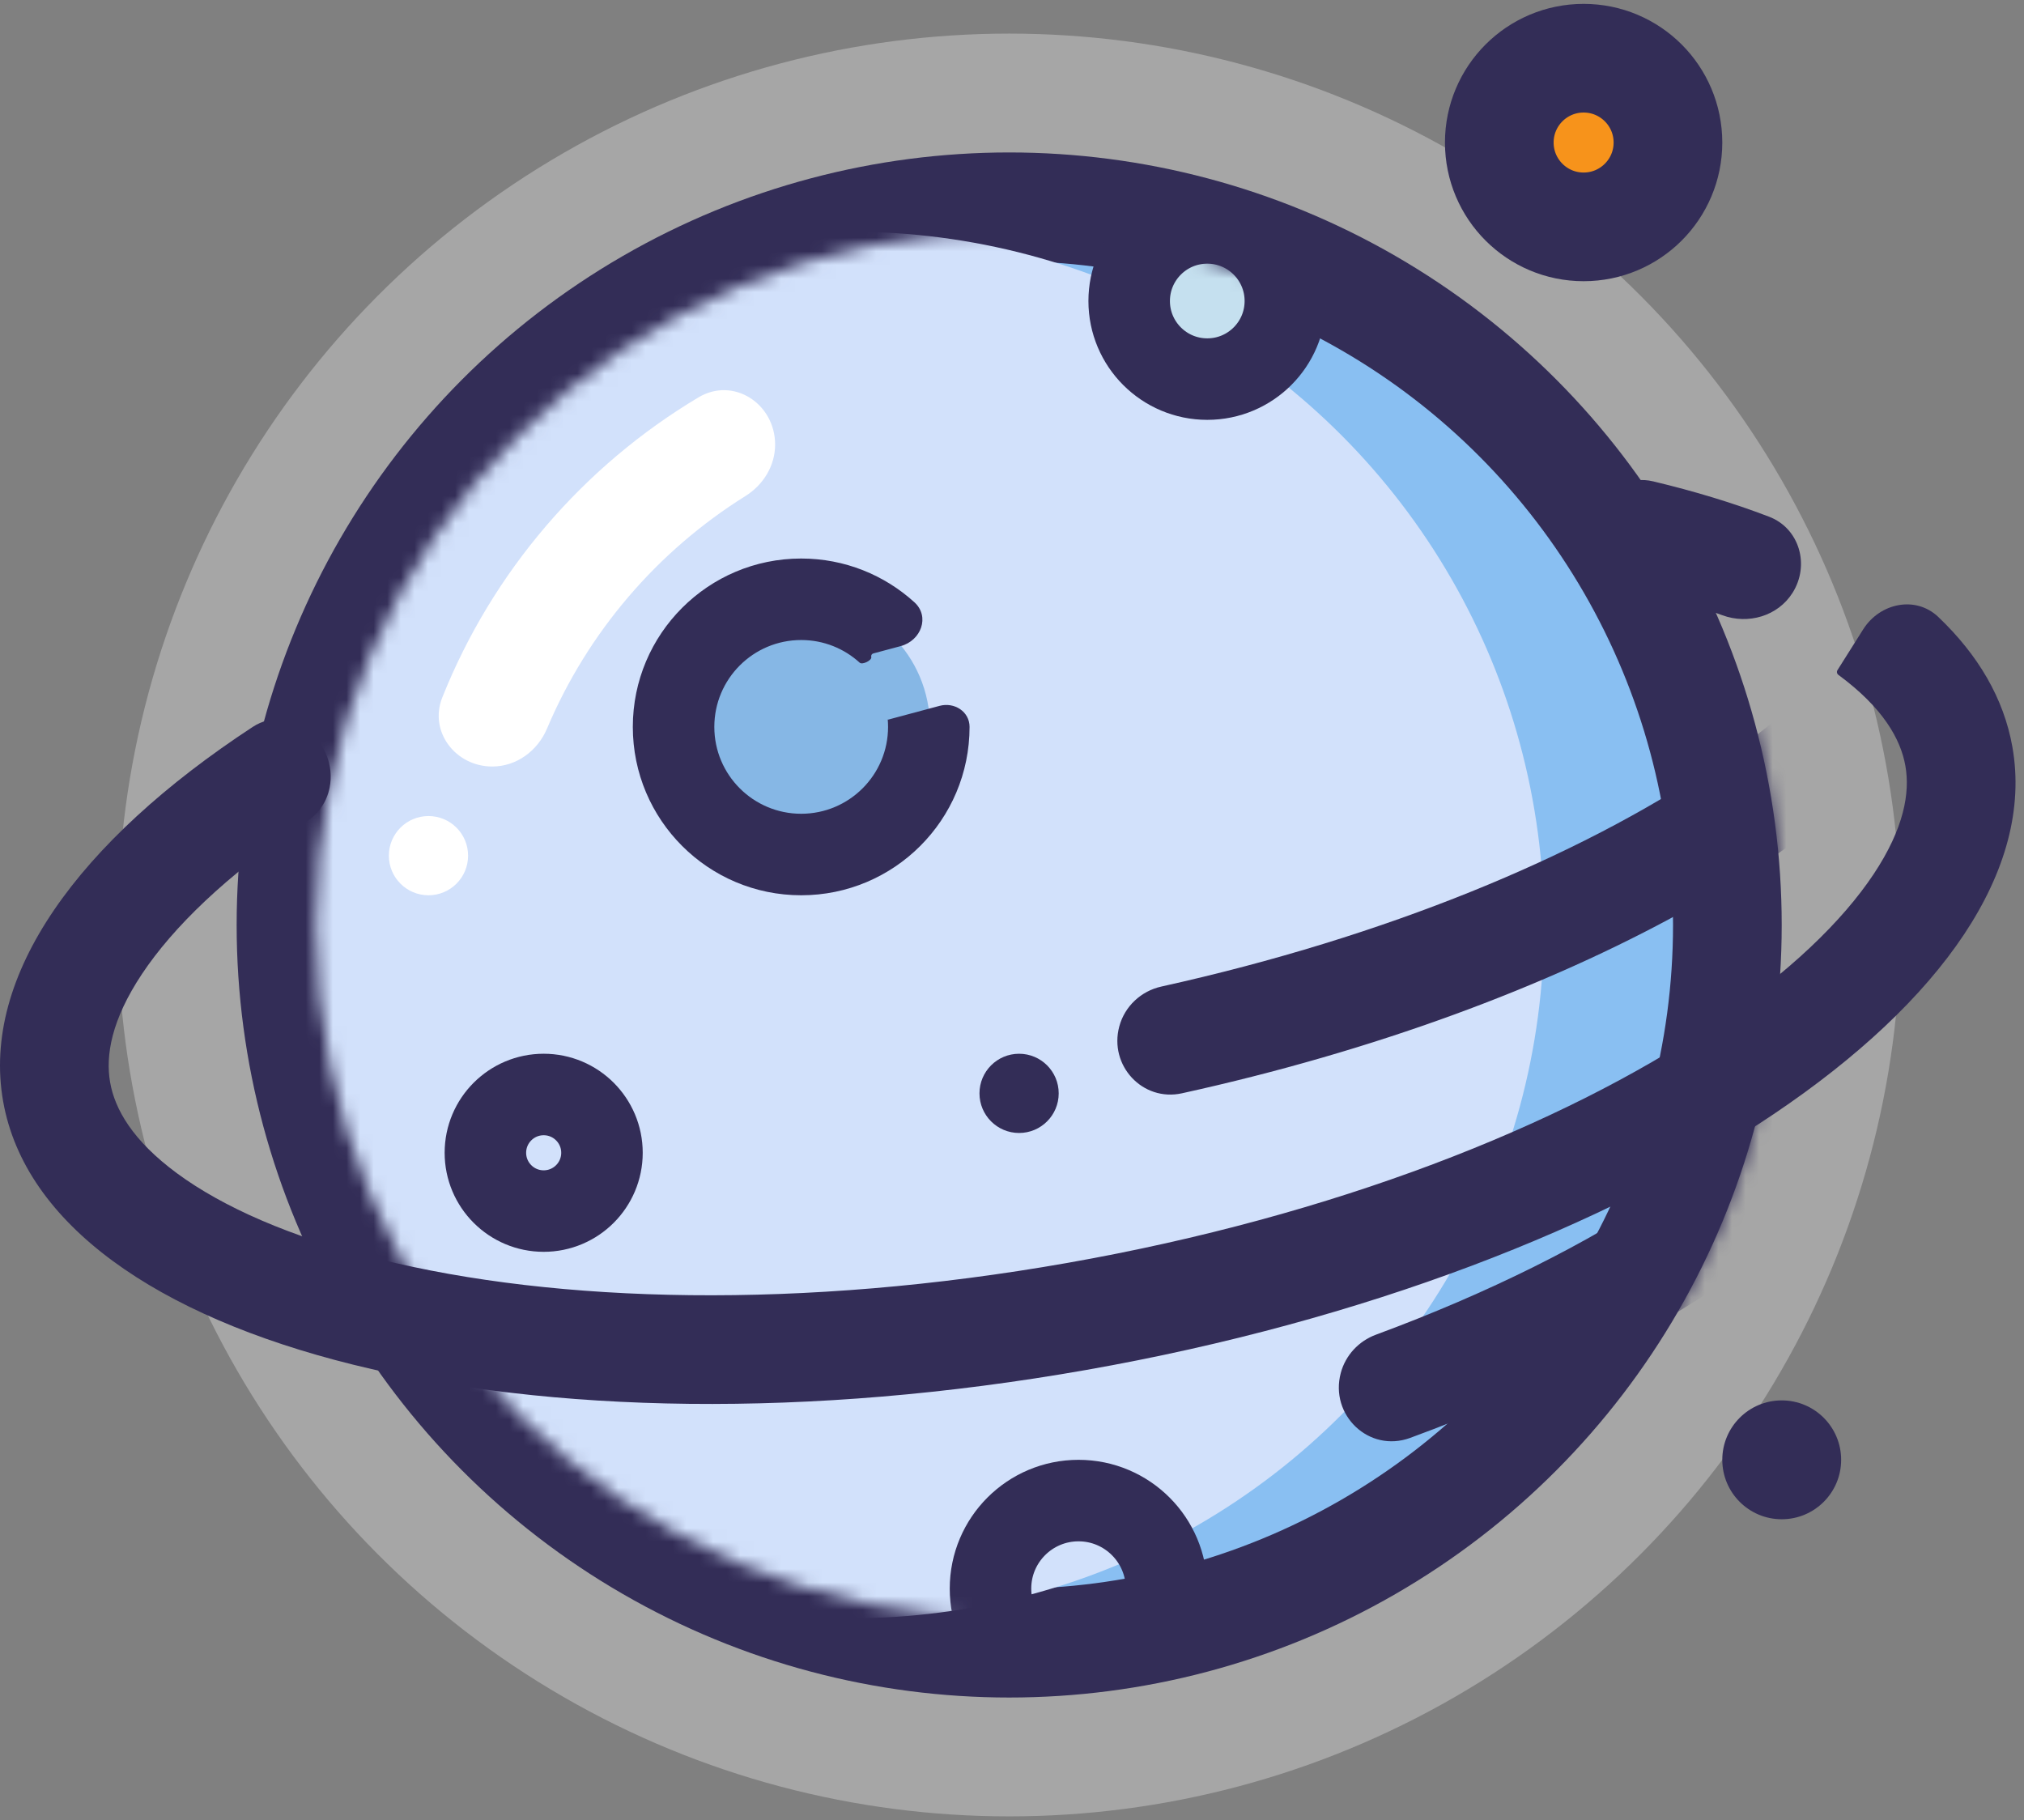 <svg width="149" height="134" viewBox="0 0 149 134" fill="none" xmlns="http://www.w3.org/2000/svg">
<rect x="0" y="0" width="149" height="134" fill="#808080" stroke="none"/>
<circle cx="74.293" cy="68.094" r="65.621" fill="white" fill-opacity="0.3"/>
<circle cx="74.292" cy="68.094" r="52.871" fill="#89BFF2" stroke="#332D57" stroke-width="8"/>
<mask id="mask0_75_1916" style="mask-type:alpha" maskUnits="userSpaceOnUse" x="23" y="17" width="103" height="103">
<circle cx="74.293" cy="68.094" r="51.038" fill="#D2E1FB"/>
</mask>
<g mask="url(#mask0_75_1916)">
<circle cx="62.627" cy="68.094" r="51.038" fill="#D2E1FB"/>
</g>
<mask id="mask1_75_1916" style="mask-type:alpha" maskUnits="userSpaceOnUse" x="23" y="17" width="103" height="103">
<circle cx="74.293" cy="68.094" r="51.038" fill="#89BFF2"/>
</mask>
<g mask="url(#mask1_75_1916)">
<circle cx="88.875" cy="22.159" r="5.749" transform="rotate(-90 88.875 22.159)" fill="#C5E0EF" stroke="#332D57" stroke-width="6"/>
<circle cx="79.396" cy="116.945" r="6.479" transform="rotate(-90 79.396 116.945)" stroke="#332D57" stroke-width="6"/>
</g>
<path fill-rule="evenodd" clip-rule="evenodd" d="M74.501 113.299L74.561 113.299L74.62 113.299H74.501ZM57.062 32.73C57.062 29.723 53.999 27.712 51.417 29.254C42.943 34.315 36.263 42.071 32.562 51.338C31.558 53.854 33.532 56.428 36.24 56.428V56.428C38.019 56.428 39.577 55.276 40.269 53.637C43.266 46.535 48.406 40.557 54.879 36.515C56.196 35.692 57.062 34.282 57.062 32.73V32.73Z" fill="white"/>
<circle cx="31.543" cy="62.99" r="2.916" fill="white"/>
<path fill-rule="evenodd" clip-rule="evenodd" d="M22.618 60.449C23.473 59.881 24.06 58.999 24.263 57.993C24.93 54.691 21.421 51.667 18.604 53.513C5.761 61.929 -1.403 71.814 0.23 81.072C3.426 99.196 39.129 108.05 79.975 100.848C120.821 93.645 151.342 73.114 148.146 54.99C147.517 51.422 145.628 48.213 142.688 45.415C141.023 43.831 138.388 44.386 137.162 46.33L135.27 49.329C135.196 49.446 135.226 49.6 135.338 49.682V49.682C138.623 52.102 139.922 54.416 140.268 56.379C140.614 58.342 140.185 60.961 137.926 64.358C135.635 67.803 131.725 71.6 126.111 75.377C114.901 82.918 98.171 89.516 78.585 92.969C58.999 96.423 41.022 95.944 27.909 92.692C21.341 91.064 16.369 88.832 13.038 86.379C9.753 83.959 8.454 81.645 8.108 79.682C7.762 77.719 8.191 75.101 10.451 71.703C12.742 68.259 16.651 64.462 22.265 60.685C22.382 60.606 22.5 60.528 22.618 60.449ZM131.962 43.64C130.879 45.357 128.695 45.992 126.79 45.29C124.88 44.586 122.772 43.941 120.467 43.369L120.279 43.323C119.284 43.079 118.428 42.441 117.895 41.566C116.143 38.686 118.421 34.654 121.7 35.436C124.759 36.165 127.613 37.035 130.231 38.037C132.479 38.897 133.246 41.604 131.962 43.64V43.64Z" fill="#332D57"/>
<mask id="mask2_75_1916" style="mask-type:alpha" maskUnits="userSpaceOnUse" x="17" y="11" width="115" height="114">
<circle cx="74.292" cy="68.094" r="52.871" fill="#89BFF2" stroke="#332D57" stroke-width="8"/>
</mask>
<g mask="url(#mask2_75_1916)">
<path fill-rule="evenodd" clip-rule="evenodd" d="M82.397 75.566C81.628 78.436 84.11 81.122 87.012 80.484C115.325 74.255 137.651 61.67 145.416 48.496C147.214 45.446 144.212 42.501 140.792 43.417L140.425 43.516C139.387 43.794 138.521 44.492 137.926 45.387V45.387C135.635 48.832 131.726 52.629 126.111 56.406C116.243 63.044 102.099 68.951 85.494 72.626C83.996 72.958 82.794 74.084 82.397 75.566V75.566ZM17.494 77.774C17.664 77.142 17.074 76.567 16.443 76.737V76.737C15.667 76.945 15.557 77.993 16.296 78.307C16.317 78.316 16.338 78.326 16.36 78.335C16.829 78.534 17.363 78.267 17.494 77.774V77.774Z" fill="#332D57"/>
<path fill-rule="evenodd" clip-rule="evenodd" d="M98.704 101.069C97.871 104.178 100.788 106.963 103.809 105.853C122.247 99.075 136.142 89.576 141.935 79.75C143.733 76.7 140.732 73.753 137.312 74.669L136.946 74.767C135.907 75.046 135.041 75.744 134.446 76.639V76.639C132.155 80.084 128.246 83.881 122.631 87.658C116.86 91.54 109.625 95.173 101.29 98.255C100.025 98.723 99.053 99.766 98.704 101.069V101.069ZM31.748 110.94C32.367 108.629 30.821 106.308 28.471 105.858C27.078 105.591 25.73 105.296 24.429 104.973V104.973C24.357 104.955 24.28 104.956 24.208 104.975L23.124 105.266C18.839 106.414 18.515 111.767 22.825 112.817C24.279 113.171 25.779 113.493 27.324 113.783C29.314 114.156 31.224 112.895 31.748 110.94V110.94Z" fill="#332D57"/>
</g>
<circle cx="116.581" cy="10.493" r="6.208" fill="#F7931B" stroke="#332D57" stroke-width="8"/>
<circle cx="131.164" cy="107.466" r="4.375" fill="#332D57"/>
<circle cx="75.022" cy="80.489" r="2.916" transform="rotate(-90 75.022 80.489)" fill="#332D57"/>
<circle cx="40.024" cy="84.863" r="4.291" transform="rotate(-90 40.024 84.863)" fill="#D2E1FB" stroke="#332D57" stroke-width="6"/>
<circle cx="58.981" cy="53.511" r="9.479" fill="#86B7E5"/>
<path fill-rule="evenodd" clip-rule="evenodd" d="M65.376 53.511C65.376 57.043 62.513 59.906 58.981 59.906C55.449 59.906 52.586 57.043 52.586 53.511C52.586 49.979 55.449 47.116 58.981 47.116C60.641 47.116 62.154 47.749 63.29 48.786C63.481 48.961 64.206 48.612 64.139 48.362V48.362C64.109 48.25 64.176 48.134 64.288 48.104L66.304 47.564C67.814 47.159 68.472 45.388 67.316 44.337C65.114 42.336 62.19 41.116 58.981 41.116C52.136 41.116 46.586 46.666 46.586 53.511C46.586 60.357 52.136 65.906 58.981 65.906C65.827 65.906 71.376 60.357 71.376 53.511V53.511C71.376 52.383 70.258 51.67 69.168 51.962L65.386 52.975C65.38 52.977 65.375 52.974 65.374 52.969V52.969C65.371 52.957 65.353 52.96 65.354 52.972C65.368 53.15 65.376 53.33 65.376 53.511Z" fill="#332D57"/>
</svg>
